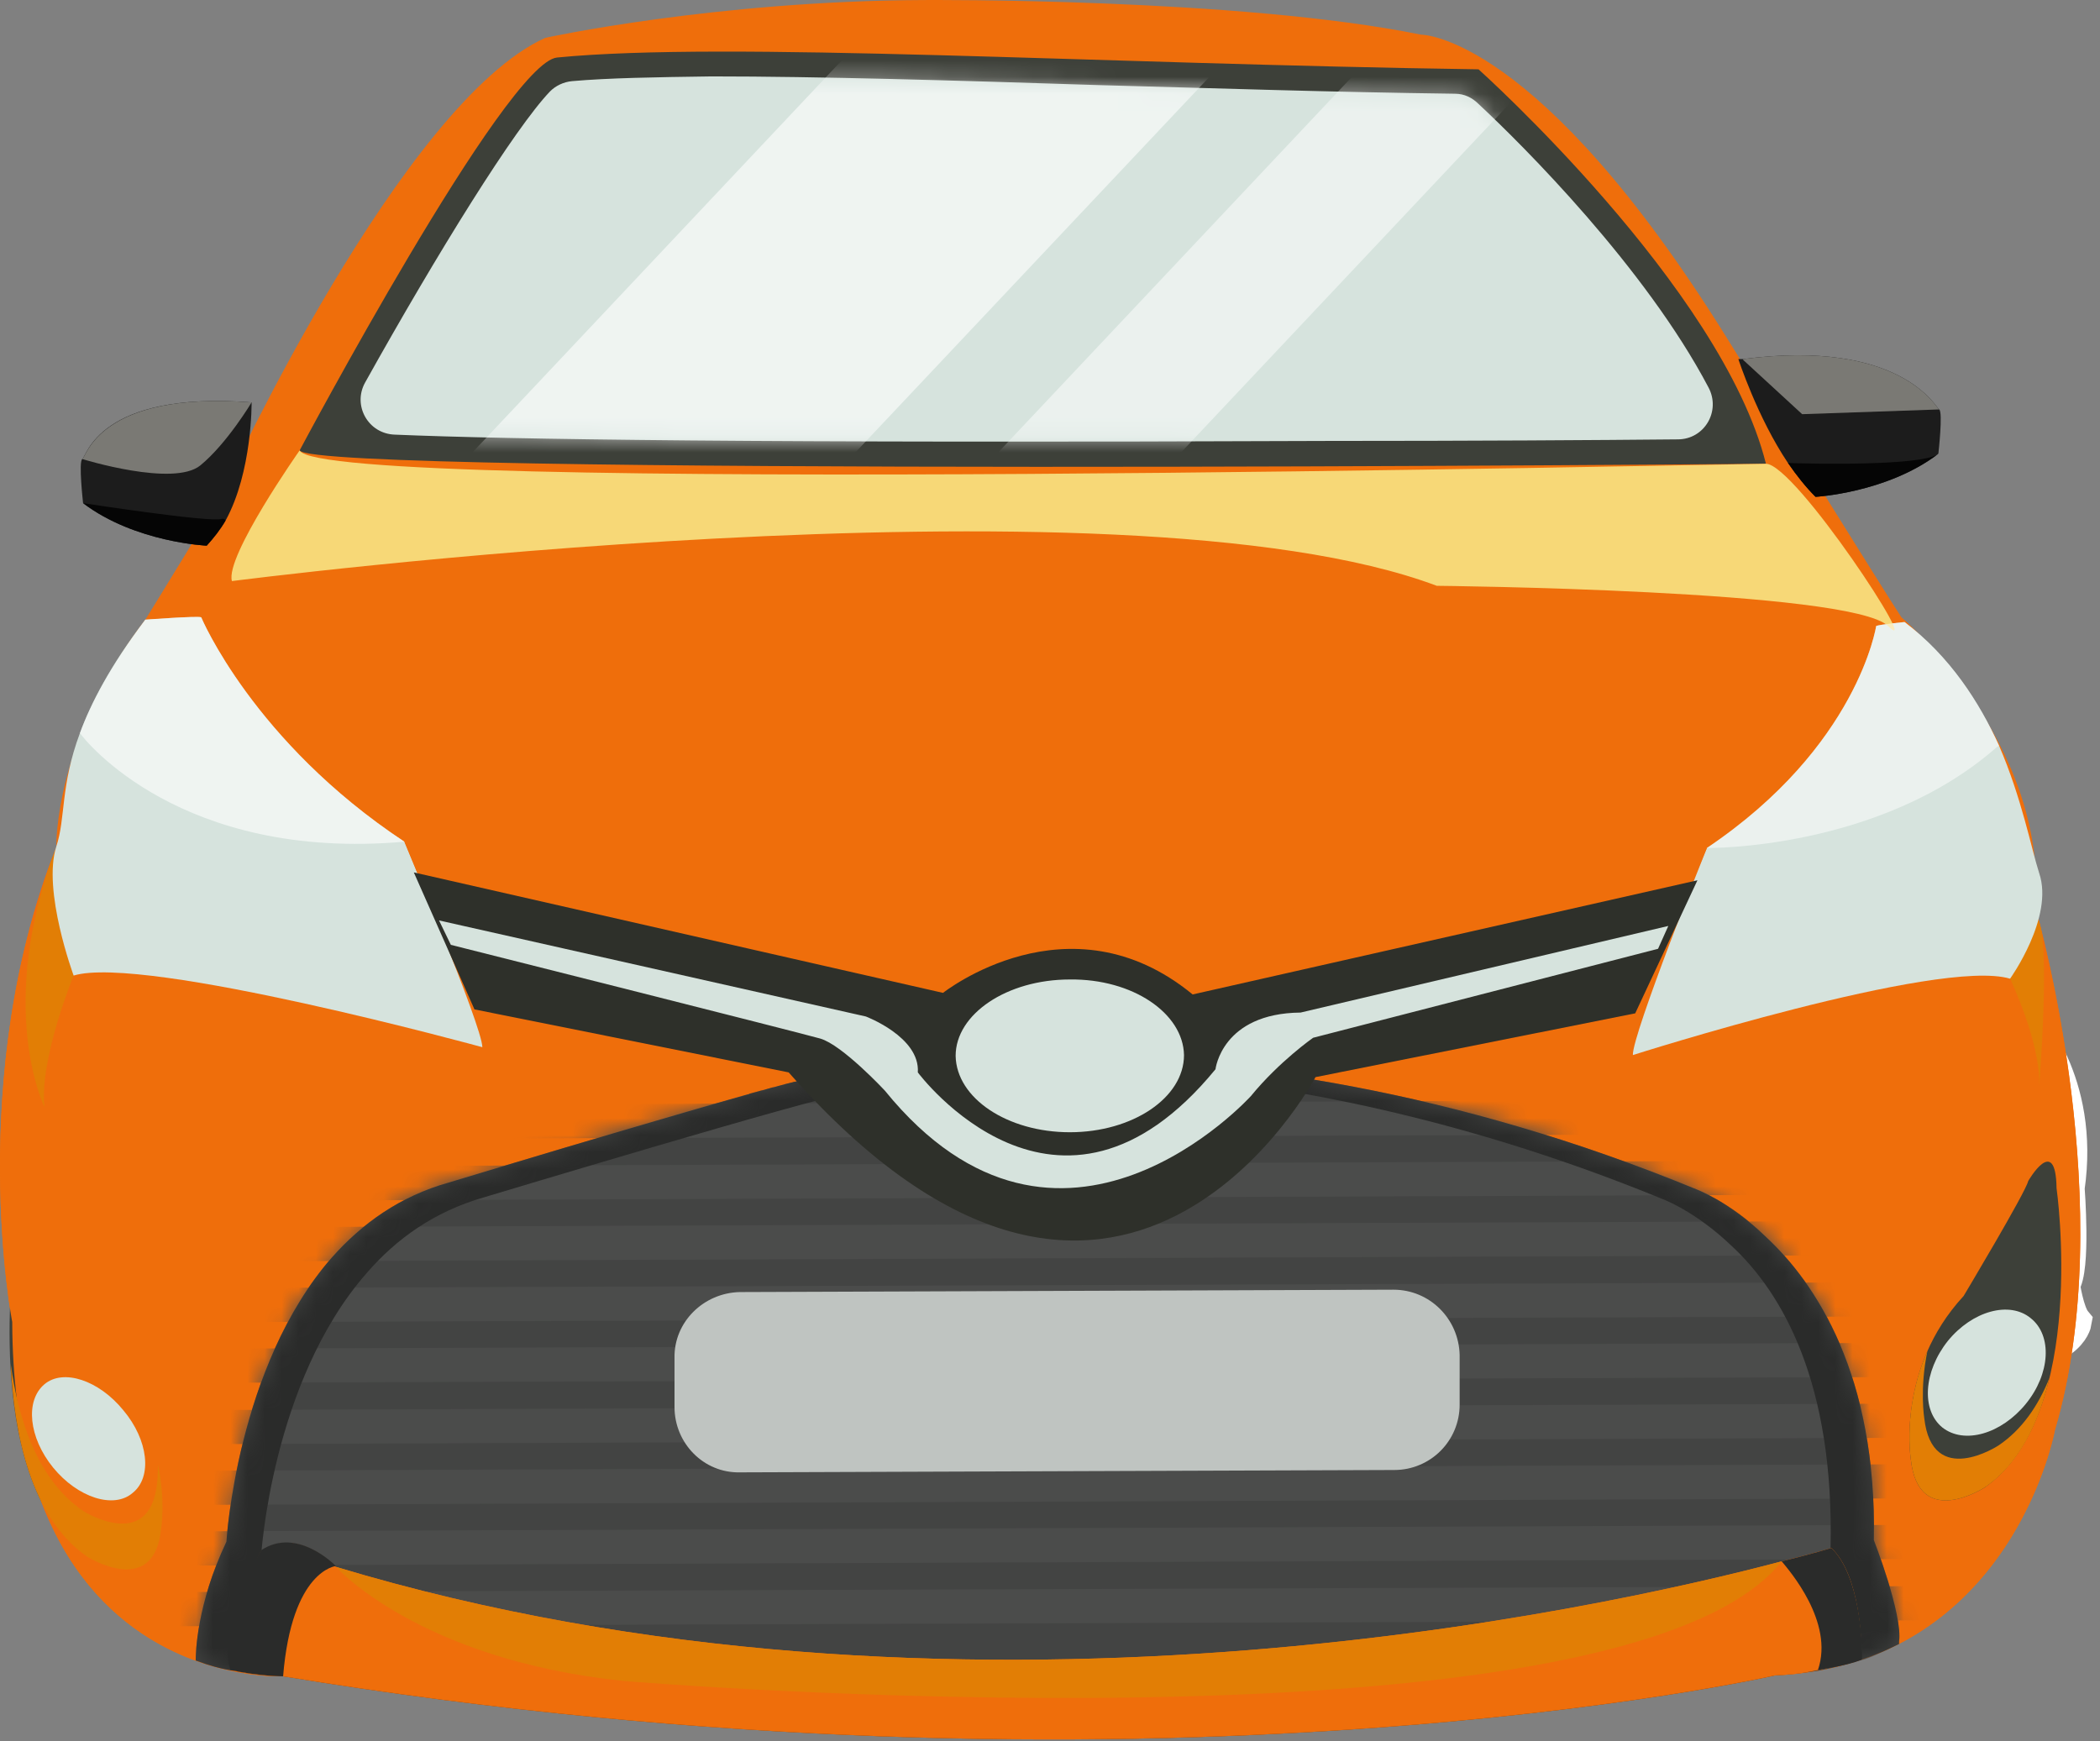 <svg width="123" height="102" viewBox="0 0 123 102" fill="none" xmlns="http://www.w3.org/2000/svg">
<rect x="0" y="0" width="123" height="102" fill="#808080" stroke="none"/>
<path d="M19.811 40.73C19.811 40.73 23.317 29.844 30.881 28.691C30.881 28.691 54.174 24.817 61.969 25.97C61.969 25.97 80.834 25.186 96.516 38.054C96.516 38.054 105.418 45.019 106.387 46.634C106.387 46.634 117.41 52.768 118.563 59.779C118.563 59.779 122.023 63.284 121.1 69.603C121.1 69.603 121.469 74.4 120.823 75.231C120.823 75.231 121.054 76.891 121.515 77.445C121.515 77.445 121.146 79.705 116.119 79.243C116.119 79.243 96.977 83.718 90.151 82.334C90.151 82.334 80.972 85.978 69.579 82.795C69.579 82.795 69.995 70.849 64.275 66.144C64.275 66.144 54.681 56.873 56.388 79.889C56.388 79.889 28.252 72.417 27.191 71.126C27.191 71.126 27.376 53.644 19.719 55.397C19.719 55.397 16.444 55.674 17.643 66.144C17.643 66.144 15.476 65.729 17.274 51.846C17.274 51.846 18.935 48.709 18.889 46.587C18.889 46.587 18.704 43.682 19.811 40.73Z" stroke="white" stroke-width="2" stroke-miterlimit="10"/>
<path d="M120.362 83.763C120.362 83.763 117.871 97.508 103.942 98.154C103.942 98.154 67.227 106.549 16.582 98.2C16.582 98.2 0.808 99.077 0.716 77.445C0.716 77.445 -2.052 63.146 3.298 49.632C3.298 49.601 3.298 49.585 3.298 49.585C3.298 49.585 3.16 43.312 8.511 36.302C8.511 36.302 13.261 28.645 13.261 28.322C13.261 28.322 23.547 5.998 31.942 2.216C31.942 2.216 41.858 0.048 54.127 0.002C54.127 0.002 72.577 -0.137 83.232 2.031C83.324 2.031 90.104 2.077 101.082 19.697C101.082 19.697 110.676 35.148 111.368 36.163C111.368 36.163 119.947 43.451 119.209 53.045C119.209 53.075 119.209 53.106 119.209 53.137C119.439 53.921 124.19 70.803 120.362 83.763Z" fill="#EF6E0B"/>
<path d="M2.467 73.293C2.467 73.293 0.807 70.48 0.807 73.709C0.807 73.709 -0.992 86.946 5.096 91.19C5.096 91.19 9.017 93.68 9.432 89.575C9.432 89.575 10.308 84.225 6.296 79.981C6.296 79.981 2.606 73.893 2.467 73.293Z" fill="#3D4039"/>
<path d="M13.215 30.49C12.892 31.044 12.523 31.505 12.108 31.966C12.108 31.966 7.911 31.782 4.866 29.475C4.866 29.475 4.59 27.031 4.82 26.892C5.051 26.8 5.743 22.88 14.737 23.571C14.737 23.571 14.783 27.63 13.215 30.49Z" fill="#1C1C1C"/>
<path d="M113.534 26.569C113.534 26.569 113.519 26.585 113.488 26.616C110.49 28.876 106.339 29.106 106.339 29.106C105.785 28.553 105.232 27.861 104.724 27.123C102.925 24.448 101.818 21.035 101.818 21.035C101.911 21.035 102.003 21.035 102.095 21.035C111.366 19.835 113.396 23.894 113.58 23.986C113.811 24.125 113.534 26.569 113.534 26.569Z" fill="#1C1C1C"/>
<path d="M113.581 23.986L105.555 24.263L102.096 21.081C102.096 21.05 102.096 21.035 102.096 21.035C111.367 19.835 113.396 23.894 113.581 23.986Z" fill="#7A7974"/>
<path d="M113.488 26.616C110.49 28.876 106.339 29.106 106.339 29.106C105.785 28.553 105.232 27.861 104.725 27.123C106.062 27.169 112.427 27.308 113.488 26.616Z" fill="#050505"/>
<path d="M14.737 23.571C14.737 23.571 13.307 25.97 11.739 27.261C10.171 28.553 4.82 26.892 4.82 26.892C5.051 26.8 5.789 22.88 14.737 23.571Z" fill="#7A7974"/>
<path d="M13.214 30.49C12.891 31.044 12.522 31.505 12.107 31.966C12.107 31.966 7.909 31.782 4.865 29.475C4.865 29.475 12.337 30.628 12.983 30.398C13.075 30.367 13.152 30.398 13.214 30.49Z" fill="#050505"/>
<path d="M120.362 83.764C120.362 83.764 118.794 92.389 111.229 96.309C109.246 97.324 106.801 98.016 103.942 98.154C103.942 98.154 67.227 106.549 16.582 98.201C16.582 98.201 14.276 98.293 11.463 97.278C6.85 95.618 0.762 90.867 0.716 77.445C0.716 77.445 -2.052 63.146 3.298 49.632C3.022 50.462 0.07 59.594 2.607 64.853C2.607 64.853 15.568 73.386 19.442 73.662C19.473 73.662 19.488 73.662 19.488 73.662C19.488 73.662 73.407 80.996 103.388 72.417C110.353 70.388 116.026 67.574 119.439 63.607C119.439 63.607 119.855 55.582 119.209 53.183C119.532 54.29 124.144 70.941 120.362 83.764Z" fill="#EF6E0B"/>
<path d="M4.313 57.15C4.313 57.15 2.284 62.085 2.607 64.853C2.607 64.853 -0.299 59.041 3.298 49.632C3.298 49.632 2.653 52.722 4.313 57.15Z" fill="#E27E05"/>
<path d="M117.732 57.334C117.732 57.334 119.531 61.07 119.439 63.607C119.439 63.607 120.131 55.028 119.347 53.829C119.347 53.829 118.055 57.058 117.732 57.334Z" fill="#E27E05"/>
<path d="M118.795 69.188C118.795 69.188 120.409 66.375 120.455 69.603C120.455 69.603 122.346 82.841 116.258 87.131C116.258 87.131 112.383 89.667 111.922 85.516C111.922 85.516 111.046 80.212 115.012 75.922C115.012 75.922 118.656 69.834 118.795 69.188Z" fill="#3D4039"/>
<path d="M117.042 84.686C117.042 84.686 113.167 87.223 112.706 83.072C112.706 83.072 112.429 81.365 112.891 79.151C111.415 82.472 111.922 85.516 111.922 85.516C112.383 89.668 116.258 87.131 116.258 87.131C118.287 85.747 119.44 83.302 120.04 80.719C119.394 82.334 118.426 83.764 117.042 84.686Z" fill="#E27E05"/>
<path d="M118.656 82.241C117.227 83.994 115.059 84.64 113.767 83.625C112.522 82.61 112.66 80.35 114.09 78.552C115.52 76.799 117.688 76.199 118.933 77.214C120.225 78.229 120.086 80.489 118.656 82.241Z" fill="#D6E3DD"/>
<path d="M9.25 85.793C9.25 86.485 9.204 86.854 9.204 86.854C8.789 91.005 4.868 88.514 4.868 88.514C2.239 86.715 1.086 83.256 0.625 79.889C0.809 83.948 1.778 88.883 5.099 91.189C5.099 91.189 9.02 93.68 9.435 89.575C9.435 89.575 9.711 87.961 9.25 85.793Z" fill="#E27E05"/>
<path d="M3.115 85.978C4.545 87.73 6.667 88.422 7.774 87.454C8.927 86.531 8.696 84.363 7.22 82.611C5.79 80.858 3.715 80.166 2.608 81.088C1.455 82.057 1.685 84.225 3.115 85.978Z" fill="#D6E3DD"/>
<path d="M28.252 61.347C28.252 61.347 8.419 55.904 4.313 57.15C4.313 57.15 2.468 52.168 3.299 49.585C3.852 47.925 3.529 46.034 4.682 42.944C5.328 41.191 6.435 39.023 8.511 36.302C8.511 36.302 11.601 36.071 11.786 36.163C11.786 36.163 14.83 43.451 23.686 49.309C23.686 49.309 28.252 60.148 28.252 61.347Z" fill="#D6E3DD"/>
<path d="M117.733 57.334C113.581 56.089 95.639 61.808 95.639 61.808C95.593 60.609 99.975 49.678 99.975 49.678C108.831 43.728 109.891 36.671 109.891 36.671C110.122 36.578 111.552 36.44 111.552 36.44C114.227 38.469 115.934 41.145 117.087 43.681C118.424 46.772 118.978 49.724 119.439 51.154C120.316 53.737 117.733 57.334 117.733 57.334Z" fill="#D6E3DD"/>
<path d="M32.633 3.369C42.596 2.4 64.09 3.738 86.599 4.061C86.599 4.061 100.851 16.837 103.434 27.169C103.434 27.169 18.289 27.907 17.551 26.385C17.551 26.385 29.635 3.646 32.633 3.369Z" fill="#3D4039"/>
<path d="M77.836 25.831C44.534 25.97 29.682 25.739 23.132 25.462C21.564 25.416 20.642 23.756 21.38 22.418C25.623 14.808 30.143 7.52 32.219 5.352C32.542 5.029 33.003 4.799 33.51 4.753C35.632 4.568 38.307 4.522 41.674 4.476C47.901 4.476 55.834 4.706 64.275 4.983C71.055 5.168 78.02 5.398 85.216 5.491C85.769 5.491 86.23 5.721 86.599 6.09C89.228 8.535 96.378 15.684 100.068 22.695C100.806 24.079 99.837 25.739 98.269 25.739C93.61 25.785 86.23 25.831 77.836 25.831Z" fill="#D6E3DD"/>
<path d="M17.551 26.385C17.551 26.385 13.169 32.612 13.584 34.041C13.584 34.041 65.52 27.307 84.155 34.318C84.155 34.318 108.37 34.549 110.584 36.671C112.752 38.792 105.141 27.169 103.435 27.169C101.774 27.169 18.704 29.014 17.551 26.385Z" fill="#F7D877"/>
<mask id="mask0_203_1870" style="mask-type:luminance" maskUnits="userSpaceOnUse" x="21" y="4" width="80" height="22">
<path d="M77.823 25.845C44.512 25.965 29.669 25.73 23.115 25.476C21.574 25.416 20.642 23.751 21.39 22.404C25.61 14.822 30.126 7.516 32.215 5.366C32.561 5.016 33.018 4.799 33.511 4.757C35.624 4.591 38.313 4.499 41.698 4.49C47.902 4.467 55.858 4.707 64.281 4.965C71.042 5.168 78.021 5.38 85.235 5.505C85.751 5.514 86.245 5.712 86.619 6.067C89.225 8.549 96.369 15.68 100.087 22.681C100.82 24.06 99.843 25.721 98.283 25.735C93.625 25.767 86.231 25.813 77.823 25.845Z" fill="white"/>
</mask>
<g mask="url(#mask0_203_1870)">
<path opacity="0.6" d="M18.795 35.933L30.695 47.095L82.862 -8.254L70.962 -19.462L18.795 35.933Z" fill="white"/>
<path opacity="0.5" d="M35.123 51.292L40.796 56.643L92.963 1.247L87.29 -4.103L35.123 51.292Z" fill="white"/>
</g>
<path opacity="0.6" d="M23.685 49.309C10.585 50.462 4.958 43.359 4.682 42.944C5.327 41.191 6.48 39.023 8.51 36.302C8.51 36.302 11.6 36.071 11.785 36.163C11.785 36.163 14.829 43.451 23.685 49.309Z" fill="white"/>
<path opacity="0.5" d="M117.087 43.682C117.056 43.712 117.01 43.743 116.948 43.774C110.076 49.816 99.975 49.678 99.975 49.678C108.83 43.728 109.891 36.671 109.891 36.671C110.122 36.578 111.552 36.44 111.552 36.44C114.227 38.469 115.934 41.145 117.087 43.682Z" fill="white"/>
<path d="M111.23 96.171C111.23 96.202 111.23 96.248 111.23 96.309C109.846 97.001 108.278 97.555 106.479 97.878C105.679 98.001 104.834 98.093 103.942 98.154C103.942 98.154 67.227 106.549 16.583 98.2C16.583 98.2 15.383 98.246 13.677 97.878C12.985 97.785 12.247 97.555 11.463 97.278C11.463 96.863 11.509 94.003 13.262 90.313C13.262 90.313 13.861 80.028 19.442 73.662C21.195 71.679 23.455 70.065 26.269 69.281C26.269 69.281 46.056 63.284 47.394 63.192C48.731 63.146 70.64 57.842 99.422 69.696C99.422 69.696 101.267 70.388 103.389 72.417C106.387 75.184 109.938 80.581 109.754 90.221C109.754 90.221 111.46 94.603 111.23 96.171Z" fill="#434443"/>
<mask id="mask1_203_1870" style="mask-type:luminance" maskUnits="userSpaceOnUse" x="11" y="61" width="101" height="41">
<path d="M111.25 96.162C111.243 96.199 111.233 96.243 111.217 96.296C109.838 97.006 108.265 97.55 106.467 97.868C105.667 98.01 104.821 98.102 103.93 98.145C103.93 98.145 67.21 106.567 16.579 98.177C16.579 98.177 15.394 98.246 13.674 97.901C13 97.771 12.248 97.573 11.455 97.282C11.455 96.84 11.534 94.022 13.277 90.295C13.277 90.295 13.858 80.027 19.467 73.658C21.21 71.67 23.438 70.069 26.293 69.262C26.293 69.262 46.044 63.289 47.395 63.211C48.742 63.132 70.637 57.865 99.414 69.709C99.414 69.709 101.278 70.392 103.413 72.398C106.407 75.194 109.944 80.562 109.732 90.225C109.732 90.225 111.457 94.612 111.25 96.162Z" fill="white"/>
</mask>
<g mask="url(#mask1_203_1870)">
<path d="M4.822 65.775L126.867 65.36" stroke="#4B4C4B" stroke-width="2" stroke-miterlimit="10"/>
<path d="M5.053 69.373L127.098 68.912" stroke="#4B4C4B" stroke-width="2" stroke-miterlimit="10"/>
<path d="M5.283 72.924L127.328 72.463" stroke="#4B4C4B" stroke-width="2" stroke-miterlimit="10"/>
<path d="M5.512 76.476L127.557 76.061" stroke="#4B4C4B" stroke-width="2" stroke-miterlimit="10"/>
<path d="M5.744 80.027L127.789 79.612" stroke="#4B4C4B" stroke-width="2" stroke-miterlimit="10"/>
<path d="M5.975 83.625L128.02 83.164" stroke="#4B4C4B" stroke-width="2" stroke-miterlimit="10"/>
<path d="M6.205 87.177L128.25 86.716" stroke="#4B4C4B" stroke-width="2" stroke-miterlimit="10"/>
<path d="M6.436 90.728L128.48 90.267" stroke="#4B4C4B" stroke-width="2" stroke-miterlimit="10"/>
<path d="M6.666 94.28L128.711 93.865" stroke="#4B4C4B" stroke-width="2" stroke-miterlimit="10"/>
<path d="M109.754 90.221C109.938 80.581 106.387 75.184 103.389 72.417C102.328 71.356 101.267 70.664 100.529 70.249C99.837 69.88 99.422 69.696 99.422 69.696C70.64 57.842 48.731 63.146 47.394 63.192C47.363 63.192 47.301 63.208 47.209 63.238C47.178 63.238 47.148 63.238 47.117 63.238C47.056 63.269 46.979 63.285 46.886 63.285C46.856 63.315 46.825 63.331 46.794 63.331C46.702 63.361 46.594 63.377 46.471 63.377C46.441 63.407 46.394 63.423 46.333 63.423C46.241 63.454 46.118 63.484 45.964 63.515C45.933 63.546 45.887 63.561 45.825 63.561C45.672 63.592 45.518 63.638 45.364 63.7C45.334 63.7 45.287 63.7 45.226 63.7C45.041 63.761 44.857 63.823 44.672 63.884C44.642 63.884 44.611 63.884 44.58 63.884C44.365 63.946 44.134 64.007 43.888 64.069C43.888 64.099 43.873 64.115 43.842 64.115C37.8 65.775 26.269 69.281 26.269 69.281C23.455 70.065 21.195 71.679 19.442 73.662C13.861 80.028 13.262 90.313 13.262 90.313C11.509 94.003 11.463 96.863 11.463 97.278C12.155 97.555 12.847 97.739 13.492 97.832C13.539 96.909 13.815 94.372 15.291 91.19C15.291 91.19 15.891 80.95 21.472 74.585C23.225 72.555 25.439 70.987 28.298 70.157C28.298 70.157 48.039 64.207 49.423 64.115C50.207 64.069 57.818 62.316 69.718 63.1C77.605 63.976 87.061 66.006 97.392 70.249C97.392 70.249 99.284 70.941 101.405 72.971C104.403 75.738 107.448 81.042 107.217 90.728C107.217 90.728 109.016 92.251 109.062 97.232C109.016 97.324 110.031 96.909 111.23 96.309C111.23 96.248 111.23 96.202 111.23 96.171C111.46 94.603 109.754 90.221 109.754 90.221Z" fill="#2A2B2A"/>
</g>
<path d="M81.664 86.116L43.335 86.254C41.213 86.3 39.507 84.548 39.507 82.426V79.566C39.461 77.445 41.213 75.738 43.335 75.692L81.618 75.553C83.74 75.553 85.447 77.26 85.493 79.382V82.288C85.493 84.409 83.786 86.116 81.664 86.116Z" fill="#BFC4C1"/>
<path d="M109.015 97.094C108 97.463 107.17 97.693 106.478 97.832C105.279 98.108 104.495 98.108 103.941 98.154C103.941 98.154 67.226 106.549 16.582 98.201C16.582 98.201 15.382 98.247 13.676 97.878C13.645 97.816 13.63 97.755 13.63 97.693C12.984 94.926 15.29 90.867 15.29 90.867C17.412 89.391 19.672 91.789 19.672 91.789C55.926 102.721 93.748 94.28 104.356 91.466C106.247 91.005 107.262 90.682 107.262 90.682C108.969 92.297 109.061 96.309 109.015 97.094Z" fill="#EF6E0B"/>
<path d="M19.673 91.743C19.673 91.743 17.09 91.974 16.582 98.201C16.582 98.201 15.199 98.2 13.492 97.832C12.662 95.064 15.291 90.821 15.291 90.821C17.413 89.391 19.673 91.743 19.673 91.743Z" fill="#2A2B2A"/>
<path d="M109.062 97.232C108.047 97.601 107.171 97.693 106.479 97.831C107.448 95.018 104.773 91.974 104.357 91.466C106.249 91.005 107.263 90.682 107.263 90.682C108.97 92.296 109.108 96.448 109.062 97.232Z" fill="#2A2B2A"/>
<path d="M104.356 91.466C94.947 103.366 36.553 98.477 36.553 98.477C24.515 97.232 19.672 91.789 19.672 91.789C55.926 102.721 93.748 94.28 104.356 91.466Z" fill="#E27E05"/>
<path d="M23.686 49.309C23.686 49.309 43.75 53.598 50.899 53.183C50.899 53.183 62.522 49.263 75.252 53.275C75.252 53.275 95.501 51.615 99.975 49.678L99.053 51.846C99.053 51.846 69.994 57.934 69.902 58.165C69.856 58.349 64.69 52.999 55.604 57.842L24.562 51.43L23.686 49.309Z" fill="#EF6E0B"/>
<path d="M24.238 51.108L55.234 58.165C55.234 58.165 62.614 52.307 69.855 58.257L99.421 51.569L95.777 59.364L77.051 63.1C77.051 63.1 65.566 84.824 46.194 62.823L27.79 59.133L24.238 51.108Z" fill="#2E302A"/>
<path d="M25.715 53.921L50.714 59.548C50.714 59.548 53.897 60.748 53.758 62.823C53.758 62.823 61.968 73.893 71.193 62.639C71.193 62.639 71.562 59.364 76.175 59.318L97.715 54.244L97.115 55.582L76.913 60.794C76.913 60.794 74.93 62.177 73.269 64.207C73.269 64.207 62.107 76.568 51.821 63.884C51.821 63.884 49.331 61.209 48.039 60.84C46.748 60.471 26.407 55.351 26.407 55.351L25.715 53.921Z" fill="#D6E3DD"/>
<path d="M69.349 61.809C69.349 64.299 66.351 66.329 62.661 66.329C59.017 66.329 56.019 64.345 55.973 61.855C55.973 59.41 58.971 57.38 62.661 57.38C66.351 57.334 69.303 59.364 69.349 61.809Z" fill="#D6E3DD"/>
</svg>
